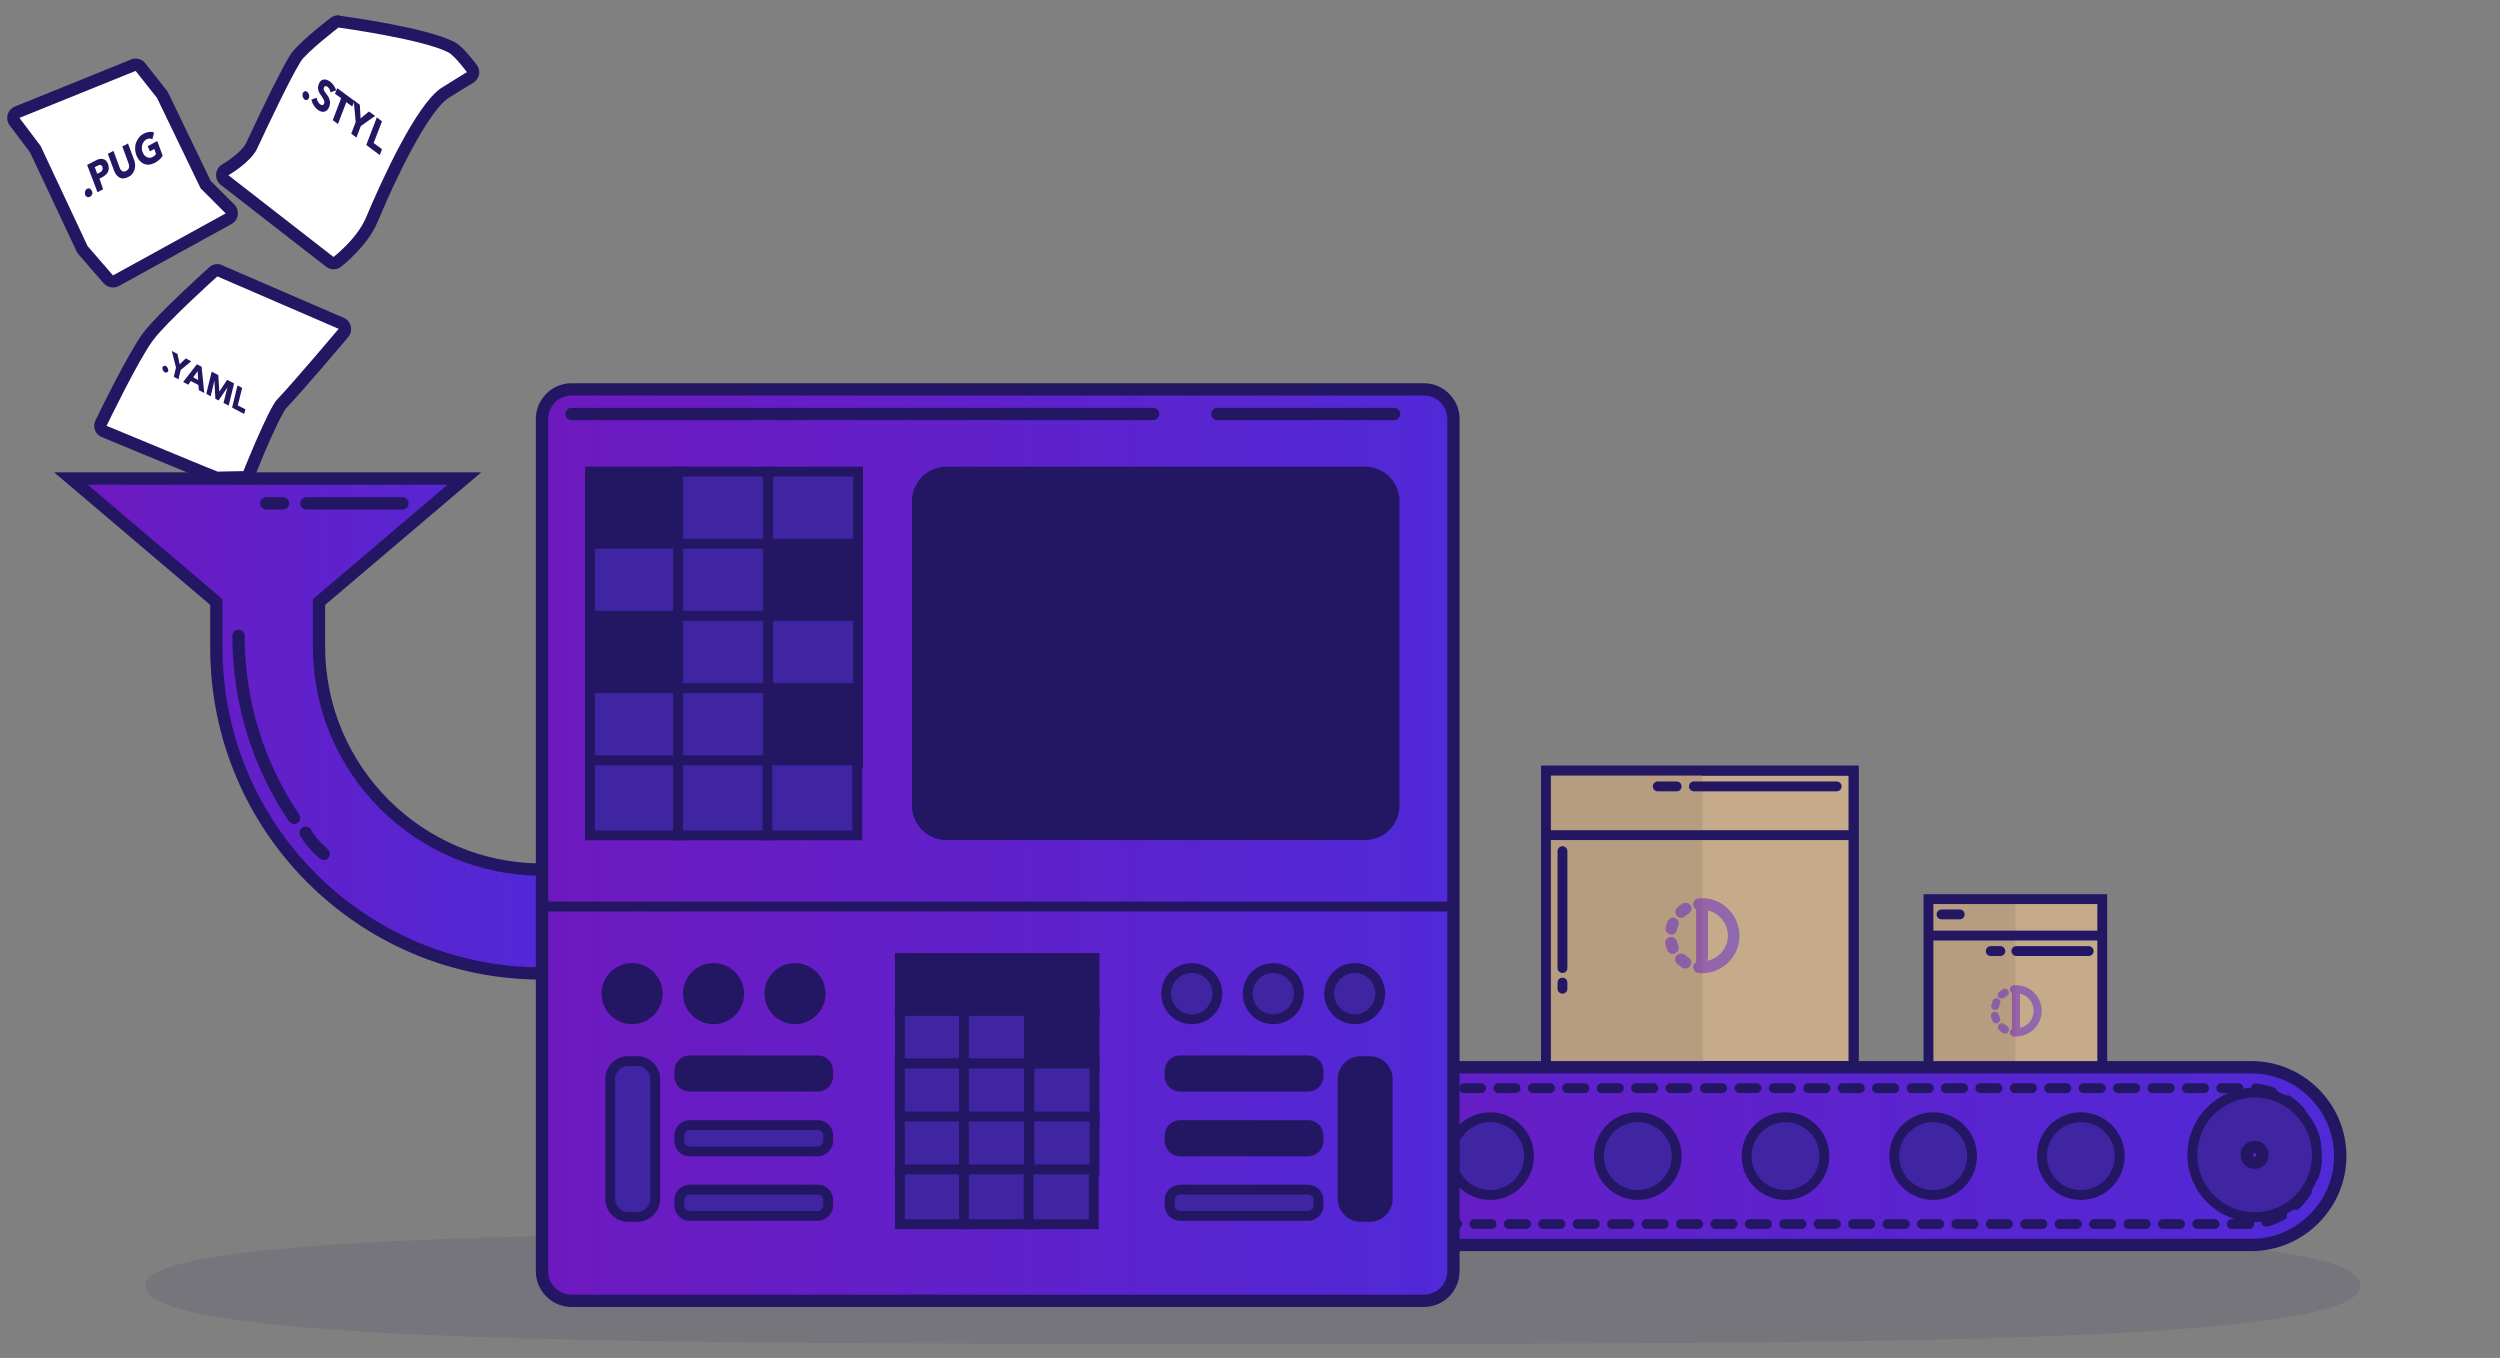 <?xml version="1.0" encoding="utf-8"?>
<!-- Generator: Adobe Illustrator 22.0.1, SVG Export Plug-In . SVG Version: 6.00 Build 0)  -->
<svg version="1.1" id="Camada_1" xmlns="http://www.w3.org/2000/svg" xmlns:xlink="http://www.w3.org/1999/xlink" x="0px" y="0px"
	 viewBox="0 0 1015.7 551.7" style="enable-background:new 0 0 1015.7 551.7;" xml:space="preserve">
<rect x="0" y="0" width="1015.7" height="551.7" fill="#808080" stroke="none"/>
<style type="text/css">
	.st0{opacity:0.1;fill:#231663;}
	.st1{display:none;}
	.st2{display:inline;fill:url(#SVGID_1_);}
	.st3{display:inline;fill:url(#SVGID_2_);}
	.st4{display:inline;fill:#3B197C;}
	.st5{display:inline;}
	.st6{fill:none;stroke:#231663;stroke-width:5;stroke-miterlimit:10;}
	.st7{clip-path:url(#SVGID_5_);}
	.st8{fill:#FFFFFF;stroke:#231663;stroke-width:5;stroke-miterlimit:10;}
	.st9{fill:#C6AB8B;}
	.st10{fill:#FCDFB6;}
	.st11{fill:url(#SVGID_6_);stroke:#231663;stroke-width:5;stroke-miterlimit:10;}
	.st12{fill:url(#SVGID_7_);}
	.st13{fill:none;stroke:#231663;stroke-width:4;stroke-linecap:round;stroke-linejoin:round;stroke-dasharray:6.993,6.993;}
	.st14{fill:#3F25A2;stroke:#231663;stroke-width:4;stroke-miterlimit:10;}
	.st15{fill:url(#SVGID_8_);stroke:#231663;stroke-width:5;stroke-miterlimit:10;}
	.st16{fill:url(#SVGID_9_);stroke:#231663;stroke-width:5;stroke-miterlimit:10;}
	.st17{display:inline;fill:#231663;stroke:#231663;stroke-width:4;stroke-miterlimit:10;}
	.st18{display:inline;fill:#3F25A2;stroke:#231663;stroke-width:4;stroke-miterlimit:10;}
	.st19{fill:url(#SVGID_10_);stroke:#231663;stroke-width:5;stroke-miterlimit:10;}
	.st20{fill:#FFFFFF;}
	.st21{fill:#231663;}
	.st22{fill:#231663;stroke:#231663;stroke-width:4;stroke-miterlimit:10;}
	.st23{fill:none;stroke:#231663;stroke-width:5;stroke-linecap:round;stroke-linejoin:round;stroke-miterlimit:10;}
	.st24{fill:url(#SVGID_11_);stroke:#231663;stroke-width:5;stroke-linecap:round;stroke-linejoin:round;stroke-miterlimit:10;}
	.st25{fill:url(#SVGID_12_);stroke:#231663;stroke-width:5;stroke-linecap:round;stroke-linejoin:round;stroke-miterlimit:10;}
	.st26{fill:url(#SVGID_13_);stroke:#231663;stroke-width:5;stroke-linecap:round;stroke-linejoin:round;stroke-miterlimit:10;}
	.st27{fill:url(#SVGID_14_);stroke:#231663;stroke-width:5;stroke-linecap:round;stroke-linejoin:round;stroke-miterlimit:10;}
	.st28{fill:#C6AB8B;stroke:#231663;stroke-width:4;stroke-miterlimit:10;}
	.st29{fill:#B79D80;}
	.st30{fill:none;stroke:#231663;stroke-width:4;stroke-miterlimit:10;}
	.st31{fill:url(#SVGID_15_);stroke:#231663;stroke-width:4;stroke-linecap:round;stroke-linejoin:round;stroke-miterlimit:10;}
	.st32{fill:url(#SVGID_16_);stroke:#231663;stroke-width:4;stroke-linecap:round;stroke-linejoin:round;stroke-miterlimit:10;}
	.st33{fill:url(#SVGID_17_);stroke:#231663;stroke-width:4;stroke-linecap:round;stroke-linejoin:round;stroke-miterlimit:10;}
	.st34{fill:url(#SVGID_18_);stroke:#231663;stroke-width:4;stroke-linecap:round;stroke-linejoin:round;stroke-miterlimit:10;}
	.st35{fill:url(#SVGID_19_);stroke:#231663;stroke-width:4;stroke-linecap:round;stroke-linejoin:round;stroke-miterlimit:10;}
	.st36{fill:url(#SVGID_20_);stroke:#231663;stroke-width:4;stroke-linecap:round;stroke-linejoin:round;stroke-miterlimit:10;}
	.st37{fill:url(#SVGID_21_);stroke:#231663;stroke-width:4;stroke-linecap:round;stroke-linejoin:round;stroke-miterlimit:10;}
	.st38{opacity:0.5;}
	.st39{fill:url(#SVGID_22_);}
	.st40{fill:url(#SVGID_23_);}
	.st41{fill:url(#SVGID_24_);}
	.st42{fill:url(#SVGID_25_);}
	.st43{fill:url(#SVGID_26_);}
	.st44{fill:url(#SVGID_27_);}
	.st45{fill:url(#SVGID_28_);}
	.st46{fill:url(#SVGID_29_);}
	.st47{fill:url(#SVGID_30_);}
	.st48{fill:url(#SVGID_31_);}
</style>
<path class="st0" d="M959,522.4C959,546,757.5,546,509,546s-450,0-450-23.6c0-22.2,201.5-22.1,450-22.1S959,497.3,959,522.4z"/>
<g class="st1">
	
		<linearGradient id="SVGID_1_" gradientUnits="userSpaceOnUse" x1="96.859" y1="373.9" x2="974.9" y2="373.9" gradientTransform="matrix(1 0 0 1 0 -104)">
		<stop  offset="0" style="stop-color:#6E19BF"/>
		<stop  offset="1" style="stop-color:#5129D7"/>
	</linearGradient>
	<path class="st2" d="M962-136.9c0.6-0.4,5.9-3.7,10.6-6.5l2.3-1.4l-1.6-2.2c-0.9-1.2-5.4-7.2-8.4-8.7c-11-5.7-44.1-10.1-45.5-10.3
		l-1-0.1l-0.8,0.6c-2.3,1.7-13.6,10.6-16,14.4c-4.2,6.9-12,23.2-17.9,35.7c-1.9,4-8.2,8.2-10.5,9.6l-3.2,1.9l14.9,11.6
		c-1.8-0.1-3.6-0.1-5.4-0.1c-2.3,0-4.5,0.1-6.8,0.2l-7.5-7.4l-17.6-36.6l-10-12.7l-52,21.1l10.4,13.4l18.3,39.1
		c-13.6,8.9-22,20.5-22,33c0,7.7,3.2,15,8.8,21.6L841,30.5v84.2c0,18.8-12.8,26.2-29,35.5c-0.9,0.5-1.9,1.1-2.8,1.6
		c-4.7-3.8-8.1-6-8.6-6.3c-1.3-0.8-130.5-80.1-189.3-109.8c-17.9-9.1-32.3,0.1-43.8,7.5c-1.7,1.1-3.3,2.1-4.9,3.1
		c-16.9,10.3-134,81.2-139.4,84.5c-0.9,0.4-1.8,0.8-2.5,1.3c-8.7,5.4-12.6,17.2-12.6,26.6c0,4.7,0,12,0.1,20.6
		c0.1,24.6,0.2,69.1-0.3,77.2l-24.4,14c-1.2,0.7-28.5,17.6-29.4,63c-0.8,41-0.1,118.8,0,130.2c-109.4,62.9-240.4,138.5-244,141.3
		c-12.2,9.6-15.8,18-11.5,27.3c0.6,1.3,1.5,3.4,62.4,37.8c29.8,16.8,59.7,33.4,60,33.5l0.3-0.6c1.2,1.1,2.7,1.9,4.5,2.4
		c1.1,0.3,2.2,0.5,3.2,0.5c3,0,5.7-1.3,7.8-3.8c15.6-8.8,243-138.6,261.9-149.3l22.5,12.7l100-57.3l55.2,31.4v-1.7l168.1-99.8v-1.4
		c0-1.8,2.3-169.5,0.5-220.2c9.5-5.3,18.3-10.3,26.1-15.1c2.8-1.7,5.7-3.4,8.5-5c16.2-9.3,31.5-18.1,31.5-39.8V28.5l43.5-45.8
		c7.6-7.4,12-16,12-25.1c0-16.2-14.1-30.9-35.5-40.2c0.5-0.9,1-1.9,1.4-2.8C944.5-113.4,954.9-131.8,962-136.9z"/>
	
		<linearGradient id="SVGID_2_" gradientUnits="userSpaceOnUse" x1="96.959" y1="650.3" x2="499.1" y2="650.3" gradientTransform="matrix(1 0 0 1 0 -104)">
		<stop  offset="0" style="stop-color:#3F25A2"/>
		<stop  offset="1" style="stop-color:#A591E2"/>
	</linearGradient>
	<path class="st3" d="M493.8,386.6c-109.4,62.9-380.1,215.7-383.6,218.5c-12.2,9.6-15.8,18-11.5,27.3c0.6,1.3,1.5,3.4,62.4,37.8
		c29.8,16.8,59.7,33.4,60,33.5l0.3-0.6c1.2,1.1,2.7,1.9,4.5,2.4c1.1,0.3,2.2,0.5,3.2,0.5c3,0,5.7-1.3,7.8-3.8
		c15.6-8.8,243-138.6,261.9-149.3l0.3-133.8"/>
	<path class="st4" d="M494.3,387.3c-14.7-47.4-59.8-78.5-88.4-74.2c-30.4,4.6-28.4,47.8-28.4,47.8c0,12.1,0,92.2,0,92.2"/>
	<g class="st5">
		<path class="st6" d="M621.2,505.5l-100,57.3L498.8,550c0,0,0.1-67.3,0.3-130.8c0.3-64.6-58.5-111.3-93.2-106.1
			c-30.4,4.6-28.4,47.8-28.4,47.8c0,12.1,0,92.2,0,92.2"/>
		<path class="st6" d="M410.3,258.1c0.9-3.6,0.4-78.4,0.4-99.4c0-14.8,10.3-33.8,29.4-24.2c59.3,29.9,191.2,111.8,191.2,111.8
			s40,25.5,42.7,60s0,229.1,0,229.1l-52.7-30c0,0,0-105.5,0-131.8s-10.9-80.7-50.9-123.5c-40-42.8-82.7-36.5-82.7-36.5L385,272.7
			c0,0-27.3,16.4-28.2,60.9c-0.9,44.6,0,131.5,0,131.5"/>
		<path class="st6" d="M424.4,133.1c0,0,122.3-74.1,139.6-84.6c12.7-7.7,27.1-20.1,46.2-10.5c59.3,29.9,189.1,109.7,189.1,109.7
			s40,25.5,42.7,60s0,229.1,0,229.1l-167.4,99.5"/>
		<path class="st6" d="M842.2,210.9"/>
		<path class="st6" d="M908.6,14.9"/>
		<path class="st6" d="M842.4,215.1c8.7-4.8,18.2-10.2,27.4-15.8c19.3-11.8,38.9-18.9,38.9-42.7V27.5l45-47.3"/>
		<path class="st6" d="M808.9,154.8c17.8-10.4,34.6-18.1,34.6-40.2V29.5l-42.1-54.1"/>
		<ellipse class="st6" cx="879.5" cy="-42.4" rx="84.7" ry="47.8"/>
		<path class="st6" d="M235.3,700.3c12-6.9,263.5-150.3,263.5-150.3"/>
		<path class="st6" d="M499,521.6c0,0-267.5,155-273.8,159.9"/>
		<path class="st6" d="M493.8,386.6C432.1,421.7,116.9,602.9,111.7,607c-12.1,9.5-14.3,16.6-10.8,24.3
			c1.9,4.2,121.4,70.2,121.4,70.2"/>
		<path class="st6" d="M238.5,693.8c-2.2,7.4-6.7,10.8-11.9,9.3c-5.3-1.5-7.8-6.7-5.6-14.1c2.2-7.4,8.2-12.2,13.5-10.6
			C239.7,679.9,240.7,686.4,238.5,693.8z"/>
		<line class="st6" x1="234.4" y1="678.4" x2="110.2" y2="608.2"/>
		<line class="st6" x1="299.6" y1="638.5" x2="176.5" y2="569"/>
		<line class="st6" x1="341.6" y1="613.2" x2="220.1" y2="543.8"/>
		<line class="st6" x1="389.9" y1="585.9" x2="266.9" y2="516.5"/>
		<line class="st6" x1="436.1" y1="558.6" x2="313.1" y2="489.2"/>
		<line class="st6" x1="476" y1="535.5" x2="353" y2="466.1"/>
		<path class="st6" d="M564.8,537.8V408.3c-1.1-15.6-3.5-58.9-23.1-92.4c-24-40.9-68.7-71.5-105.7-72.7"/>
		<g>
			<g>
				<g>
					<g>
						<defs>
							<ellipse id="SVGID_4_" cx="879.5" cy="-44" rx="70.7" ry="38.3"/>
						</defs>
						<clipPath id="SVGID_5_">
							<use xlink:href="#SVGID_4_"  style="overflow:visible;"/>
						</clipPath>
						<g class="st7">
							<path class="st8" d="M919.3-41.4L870-62.7c0,0-20.5,18.4-26.1,25.9C837.9-28.8,825-2,825-2l39.6,16.4l5.5,2.2l10.5-4.2
								c0,0,10.2-21.5,13.7-25.1C900.9-19.6,919.3-41.4,919.3-41.4z"/>
						</g>
					</g>
				</g>
				<g>
					<ellipse id="SVGID_3_" class="st6" cx="879.5" cy="-44" rx="70.7" ry="38.3"/>
				</g>
			</g>
			<g>
				<path class="st8" d="M874.5-103.8l42.7,33.2c0,0,9.4-7.2,13.1-15.8c7.4-17.5,20.4-45.4,30.3-52.6c1-0.7,10.8-6.7,10.8-6.7
					s-4.9-6.6-7.5-8c-10.7-5.5-44.7-10.1-44.7-10.1s-13.2,10.2-15.4,13.9c-4.3,7-12.6,24.5-17.7,35.4
					C883.4-108.9,874.5-103.8,874.5-103.8z"/>
				<polygon class="st8" points="845.5,-135.2 836.8,-146.2 789.6,-127.1 798.2,-115.7 817.3,-75 827.6,-63.1 873.4,-88.3 
					863.2,-98.5 				"/>
			</g>
		</g>
		<line class="st6" x1="498.8" y1="502.8" x2="392.7" y2="445"/>
		<line class="st6" x1="498.9" y1="458" x2="432.6" y2="421.9"/>
		<line class="st6" x1="499" y1="414.4" x2="470.4" y2="398.8"/>
		<line class="st6" x1="257.6" y1="661.6" x2="134.5" y2="592.1"/>
	</g>
	<g class="st5">
		<polygon class="st9" points="365.1,399.8 280.1,448.5 280.1,534 363.6,584.7 448.6,534.5 448.6,450.5 		"/>
		<g>
			<polygon class="st6" points="365.1,399.8 280.1,448.5 280.1,534 363.6,584.7 448.6,534.5 448.6,450.5 			"/>
			<polyline class="st6" points="448.6,450.5 363.6,498.9 280.1,448.5 			"/>
			<line class="st6" x1="363.6" y1="584.7" x2="363.6" y2="498.9"/>
			<polyline class="st6" points="448.6,470.1 364.3,520.8 280.1,470.1 			"/>
		</g>
	</g>
	<g class="st5">
		<polygon class="st10" points="221.6,535.2 165.6,567.3 165.6,623.6 220.6,657 276.6,623.9 276.6,568.6 		"/>
		<g>
			<polygon class="st6" points="221.6,535.2 165.6,567.3 165.6,623.6 220.6,657 276.6,623.9 276.6,568.6 			"/>
			<polyline class="st6" points="276.6,568.6 220.6,600.5 165.6,567.3 			"/>
			<line class="st6" x1="220.6" y1="657" x2="220.6" y2="600.5"/>
			<polyline class="st6" points="276.6,581.5 221.1,614.9 165.6,581.5 			"/>
		</g>
	</g>
</g>
<g>
	<g>
		<g>
			<linearGradient id="SVGID_6_" gradientUnits="userSpaceOnUse" x1="305.367" y1="469.663" x2="950.779" y2="469.663">
				<stop  offset="0" style="stop-color:#6E19BF"/>
				<stop  offset="1" style="stop-color:#5129D7"/>
			</linearGradient>
			<path class="st11" d="M914.7,505.8H341.5c-19.9,0-36.1-16.3-36.1-36.1v0c0-19.9,16.3-36.1,36.1-36.1h573.2
				c19.9,0,36.1,16.3,36.1,36.1v0C950.8,489.5,934.5,505.8,914.7,505.8z"/>
			<g>
				<linearGradient id="SVGID_7_" gradientUnits="userSpaceOnUse" x1="448.27" y1="469.663" x2="941.336" y2="469.663">
					<stop  offset="0" style="stop-color:#6E19BF"/>
					<stop  offset="1" style="stop-color:#5129D7"/>
				</linearGradient>
				<path class="st12" d="M913.7,497.3H475.9c-15.2,0-27.6-12.4-27.6-27.6v0c0-15.2,12.4-27.6,27.6-27.6h437.9
					c15.2,0,27.6,12.4,27.6,27.6v0C941.3,484.8,928.9,497.3,913.7,497.3z"/>
				<path class="st13" d="M913.7,497.3H475.9c-15.2,0-27.6-12.4-27.6-27.6v0c0-15.2,12.4-27.6,27.6-27.6h437.9
					c15.2,0,27.6,12.4,27.6,27.6v0C941.3,484.8,928.9,497.3,913.7,497.3z"/>
			</g>
			<g>
				<circle class="st14" cx="916" cy="469.2" r="25.3"/>
				<linearGradient id="SVGID_8_" gradientUnits="userSpaceOnUse" x1="912.8" y1="469.25" x2="919.281" y2="469.25">
					<stop  offset="0" style="stop-color:#6E19BF"/>
					<stop  offset="1" style="stop-color:#5129D7"/>
				</linearGradient>
				<circle class="st15" cx="916" cy="469.2" r="3.2"/>
			</g>
			<g>
				<circle class="st14" cx="845.4" cy="469.7" r="15.8"/>
				<circle class="st14" cx="785.4" cy="469.7" r="15.8"/>
				<circle class="st14" cx="725.4" cy="469.7" r="15.8"/>
				<circle class="st14" cx="665.4" cy="469.7" r="15.8"/>
				<circle class="st14" cx="605.4" cy="469.7" r="15.8"/>
			</g>
		</g>
		<linearGradient id="SVGID_9_" gradientUnits="userSpaceOnUse" x1="220.211" y1="343.34" x2="590.522" y2="343.34">
			<stop  offset="0" style="stop-color:#6E19BF"/>
			<stop  offset="1" style="stop-color:#5129D7"/>
		</linearGradient>
		<path class="st16" d="M578.5,528.5H232.2c-6.6,0-12-5.4-12-12V170.2c0-6.6,5.4-12,12-12h346.3c6.6,0,12,5.4,12,12v346.3
			C590.5,523.1,585.1,528.5,578.5,528.5z"/>
		<g class="st1">
			<circle class="st17" cx="262" cy="205.7" r="11.7"/>
			<circle class="st17" cx="299.2" cy="205.7" r="11.7"/>
			<circle class="st18" cx="336.3" cy="205.7" r="11.7"/>
			<path class="st18" d="M346.6,248.2h-90.3c-3.3,0-5.9-2.7-5.9-5.9v-0.2c0-3.3,2.7-5.9,5.9-5.9h90.3c3.3,0,5.9,2.7,5.9,5.9v0.2
				C352.5,245.5,349.8,248.2,346.6,248.2z"/>
			<path class="st18" d="M346.6,267.7h-90.3c-3.3,0-5.9-2.7-5.9-5.9v-0.2c0-3.3,2.7-5.9,5.9-5.9h90.3c3.3,0,5.9,2.7,5.9,5.9v0.2
				C352.5,265,349.8,267.7,346.6,267.7z"/>
			<path class="st18" d="M346.6,287.1h-90.3c-3.3,0-5.9-2.7-5.9-5.9V281c0-3.3,2.7-5.9,5.9-5.9h90.3c3.3,0,5.9,2.7,5.9,5.9v0.2
				C352.5,284.5,349.8,287.1,346.6,287.1z"/>
		</g>
		<g>
			<linearGradient id="SVGID_10_" gradientUnits="userSpaceOnUse" x1="28.787" y1="295.014" x2="220.211" y2="295.014">
				<stop  offset="0" style="stop-color:#6E19BF"/>
				<stop  offset="1" style="stop-color:#5129D7"/>
			</linearGradient>
			<path class="st19" d="M129.6,244.6l59.1-50.2H28.8l59.1,50.2v18.6c0,73.1,59.2,132.3,132.3,132.3h0v-42.2h0
				c-50,0-90.6-40.6-90.6-90.6V244.6z"/>
		</g>
		<g>
			<g>
				<path class="st20" d="M135.5,106.9c-0.5,0-1.1-0.2-1.5-0.5L91.3,73.2c-0.7-0.5-1-1.3-1-2.1s0.5-1.6,1.2-2
					c2.3-1.3,8.7-5.6,10.6-9.6c8.7-18.7,14.6-30.3,17.8-35.6c2.3-3.9,13.7-12.8,16-14.6c0.4-0.3,1-0.5,1.5-0.5c0.1,0,0.2,0,0.3,0
					c1.4,0.2,34.6,4.7,45.5,10.4c3,1.6,7.5,7.6,8.4,8.7c0.4,0.6,0.6,1.3,0.4,2c-0.1,0.7-0.6,1.3-1.1,1.7c-3.8,2.3-10,6.1-10.7,6.6
					c-7,5.1-17.7,23.9-29.4,51.5c-3.9,9.1-13.5,16.5-13.9,16.8C136.6,106.7,136.1,106.9,135.5,106.9z"/>
				<path class="st21" d="M137.5,11.2c0,0,34,4.6,44.7,10.1c2.6,1.4,7.5,8,7.5,8s-9.8,6-10.8,6.7c-9.9,7.2-22.9,35.1-30.3,52.6
					c-3.7,8.6-13.1,15.8-13.1,15.8L92.8,71.2c0,0,8.9-5.1,11.6-10.7c5.1-10.9,13.4-28.4,17.7-35.4C124.3,21.4,137.5,11.2,137.5,11.2
					 M137.5,6.2c-1.1,0-2.2,0.4-3.1,1c-3.3,2.5-14.1,11.1-16.6,15.3c-3.3,5.4-9.2,17.1-17.9,35.8c-1.5,3-6.7,6.8-9.6,8.5
					c-1.4,0.8-2.4,2.3-2.5,4c-0.1,1.7,0.6,3.3,1.9,4.3l42.7,33.2c0.9,0.7,2,1.1,3.1,1.1c1.1,0,2.1-0.3,3-1
					c0.4-0.3,10.5-8.1,14.7-17.8c11.3-26.8,22-45.7,28.6-50.5c0.7-0.5,5.9-3.7,10.5-6.5c1.2-0.7,2-1.9,2.3-3.3
					c0.3-1.4-0.1-2.8-0.9-3.9c-1.7-2.3-5.9-7.7-9.1-9.4c0,0-0.1,0-0.1,0c-11.1-5.7-42.7-10.1-46.3-10.6C138,6.2,137.7,6.2,137.5,6.2
					L137.5,6.2z"/>
			</g>
			<g>
				<path class="st20" d="M45.9,114.4c-0.7,0-1.4-0.3-1.9-0.9l-10.3-11.9c-0.2-0.2-0.3-0.4-0.4-0.6l-19-40.5L5.9,49.4
					c-0.5-0.6-0.6-1.4-0.4-2.2c0.2-0.7,0.8-1.4,1.5-1.7l47.2-19.1c0.3-0.1,0.6-0.2,0.9-0.2c0.7,0,1.5,0.3,2,0.9l8.7,11
					c0.1,0.1,0.2,0.3,0.3,0.5L83.6,75l9.9,9.9c0.6,0.6,0.8,1.3,0.7,2.1c-0.1,0.8-0.6,1.5-1.3,1.8l-45.8,25.2
					C46.7,114.3,46.3,114.4,45.9,114.4z"/>
				<path class="st21" d="M55.1,28.8l8.7,11l17.7,36.7l10.2,10.2l-45.8,25.2L35.6,100L16.5,59.3L7.9,47.9L55.1,28.8 M55.1,23.8
					c-0.6,0-1.3,0.1-1.9,0.4L6,43.3c-1.4,0.6-2.5,1.8-2.9,3.3c-0.4,1.5-0.1,3.1,0.8,4.3l8.3,11l18.9,40.2c0.2,0.4,0.4,0.8,0.7,1.1
					l10.3,11.9c1,1.1,2.4,1.7,3.8,1.7c0.8,0,1.6-0.2,2.4-0.6l45.8-25.2c1.4-0.8,2.3-2.1,2.5-3.7s-0.3-3.1-1.4-4.2l-9.6-9.6
					L68.3,37.6c-0.2-0.3-0.4-0.6-0.6-0.9l-8.7-11C58.1,24.5,56.6,23.8,55.1,23.8L55.1,23.8z"/>
			</g>
			<g>
				<g>
					<path class="st20" d="M88.4,194.1c-0.3,0-0.6-0.1-0.9-0.2l-5.5-2.2l-39.6-16.4c-0.6-0.3-1.1-0.8-1.4-1.4
						c-0.2-0.6-0.2-1.4,0.1-2c0.5-1.1,13.1-27.1,19.2-35.2c5.7-7.6,25.6-25.5,26.4-26.3c0.5-0.4,1.1-0.6,1.7-0.6
						c0.3,0,0.7,0.1,1,0.2l49.3,21.3c0.7,0.3,1.3,1,1.4,1.7s0,1.6-0.5,2.2c-0.8,0.9-18.5,21.9-25.1,28.8
						c-2.3,2.4-9.3,18.6-13.2,28.3c-0.4,0.9-1.3,1.6-2.3,1.6C99,193.9,88.4,194.1,88.4,194.1z"/>
					<path class="st21" d="M88.3,112.3l49.3,21.3c0,0-18.4,21.8-25,28.7c-3.5,3.6-13.7,29.1-13.7,29.1l-10.5,0.2l-5.5-2.2L43.3,173
						c0,0,12.9-26.8,18.9-34.8C67.8,130.7,88.3,112.3,88.3,112.3 M88.3,107.3c-1.2,0-2.4,0.4-3.3,1.3c-0.9,0.8-20.9,18.8-26.8,26.6
						c-6.2,8.3-18.9,34.5-19.4,35.6c-0.6,1.2-0.7,2.7-0.2,4c0.5,1.3,1.5,2.3,2.8,2.8L81,194c0,0,0,0,0.1,0l5.5,2.2
						c0.6,0.2,1.2,0.4,1.9,0.4c0,0,0.1,0,0.1,0l10.5-0.2c2,0,3.8-1.3,4.5-3.1c4.6-11.6,10.8-25.4,12.7-27.5
						c6.6-6.9,24.5-28,25.2-28.9c1-1.2,1.4-2.8,1-4.4c-0.4-1.5-1.4-2.8-2.9-3.4l-49.3-21.3C89.7,107.4,89,107.3,88.3,107.3
						L88.3,107.3z"/>
				</g>
			</g>
		</g>
	</g>
</g>
<path class="st22" d="M554.6,339.3H384.5c-6.6,0-12-5.4-12-12V203.6c0-6.6,5.4-12,12-12h170.1c6.6,0,12,5.4,12,12v123.7
	C566.6,333.9,561.2,339.3,554.6,339.3z"/>
<g>
	<g>
		<rect x="239.7" y="191.6" class="st22" width="36.5" height="30.5"/>
		<rect x="275.5" y="191.6" class="st14" width="36.5" height="30.5"/>
		<rect x="312.1" y="191.6" class="st14" width="36.5" height="30.5"/>
		<rect x="239.7" y="220.9" class="st14" width="36.5" height="30.5"/>
		<rect x="275.5" y="220.9" class="st14" width="36.5" height="30.5"/>
		<rect x="312.1" y="220.9" class="st22" width="36.5" height="30.5"/>
		<rect x="239.7" y="250.2" class="st14" width="36.5" height="30.5"/>
		<rect x="275.5" y="250.2" class="st14" width="36.5" height="30.5"/>
		<rect x="311.8" y="250.2" class="st14" width="36.5" height="30.5"/>
	</g>
	<g>
		<rect x="239.7" y="250.2" class="st22" width="36.5" height="30.5"/>
		<rect x="275.5" y="250.2" class="st14" width="36.5" height="30.5"/>
		<rect x="312.1" y="250.2" class="st14" width="36.5" height="30.5"/>
		<rect x="239.7" y="279.6" class="st14" width="36.5" height="30.5"/>
		<rect x="275.5" y="279.6" class="st14" width="36.5" height="30.5"/>
		<rect x="312.1" y="279.6" class="st22" width="36.5" height="30.5"/>
		<rect x="239.7" y="308.9" class="st14" width="36.5" height="30.5"/>
		<rect x="275.5" y="308.9" class="st14" width="36.5" height="30.5"/>
		<rect x="311.8" y="308.9" class="st14" width="36.5" height="30.5"/>
	</g>
</g>
<g>
	<g>
		<circle class="st14" cx="550.4" cy="403.7" r="10.4"/>
		<circle class="st14" cx="517.3" cy="403.7" r="10.4"/>
		<circle class="st14" cx="484.2" cy="403.7" r="10.4"/>
		<path class="st22" d="M479.5,441.5h51.9c2.4,0,4.3-1.9,4.3-4.3v-2.1c0-2.4-1.9-4.3-4.3-4.3h-51.9c-2.4,0-4.3,1.9-4.3,4.3v2.1
			C475.2,439.6,477.1,441.5,479.5,441.5z"/>
		<path class="st22" d="M479.5,467.8h51.9c2.4,0,4.3-1.9,4.3-4.3v-2.1c0-2.4-1.9-4.3-4.3-4.3h-51.9c-2.4,0-4.3,1.9-4.3,4.3v2.1
			C475.2,465.8,477.1,467.8,479.5,467.8z"/>
		<path class="st14" d="M479.5,494h51.9c2.4,0,4.3-1.9,4.3-4.3v-2.1c0-2.4-1.9-4.3-4.3-4.3h-51.9c-2.4,0-4.3,1.9-4.3,4.3v2.1
			C475.2,492.1,477.1,494,479.5,494z"/>
		<path class="st22" d="M552.8,494.4h3.7c4,0,7.3-3.3,7.3-7.3v-48.7c0-4-3.3-7.3-7.3-7.3h-3.7c-4,0-7.3,3.3-7.3,7.3v48.7
			C545.5,491.1,548.8,494.4,552.8,494.4z"/>
	</g>
	<g>
		<circle class="st22" cx="256.8" cy="403.7" r="10.4"/>
		<circle class="st22" cx="289.9" cy="403.7" r="10.4"/>
		<circle class="st22" cx="323" cy="403.7" r="10.4"/>
		<path class="st22" d="M332.2,441.5h-51.9c-2.4,0-4.3-1.9-4.3-4.3v-2.1c0-2.4,1.9-4.3,4.3-4.3h51.9c2.4,0,4.3,1.9,4.3,4.3v2.1
			C336.5,439.6,334.5,441.5,332.2,441.5z"/>
		<path class="st14" d="M332.2,467.8h-51.9c-2.4,0-4.3-1.9-4.3-4.3v-2.1c0-2.4,1.9-4.3,4.3-4.3h51.9c2.4,0,4.3,1.9,4.3,4.3v2.1
			C336.5,465.8,334.5,467.8,332.2,467.8z"/>
		<path class="st14" d="M332.2,494h-51.9c-2.4,0-4.3-1.9-4.3-4.3v-2.1c0-2.4,1.9-4.3,4.3-4.3h51.9c2.4,0,4.3,1.9,4.3,4.3v2.1
			C336.5,492.1,334.5,494,332.2,494z"/>
		<path class="st14" d="M258.9,494.4h-3.7c-4,0-7.3-3.3-7.3-7.3v-48.7c0-4,3.3-7.3,7.3-7.3h3.7c4,0,7.3,3.3,7.3,7.3v48.7
			C266.1,491.1,262.9,494.4,258.9,494.4z"/>
	</g>
	<g>
		<g>
			<rect x="365.6" y="389.2" class="st22" width="26.5" height="22.3"/>
			<rect x="391.6" y="389.2" class="st22" width="26.5" height="22.3"/>
			<rect x="418.2" y="389.2" class="st22" width="26.5" height="22.3"/>
			<rect x="365.6" y="410.7" class="st14" width="26.5" height="22.3"/>
			<rect x="391.6" y="410.7" class="st14" width="26.5" height="22.3"/>
			<rect x="418.2" y="410.7" class="st22" width="26.5" height="22.3"/>
			<rect x="365.6" y="432.1" class="st14" width="26.5" height="22.3"/>
			<rect x="391.6" y="432.1" class="st14" width="26.5" height="22.3"/>
			<rect x="417.9" y="432.1" class="st14" width="26.5" height="22.3"/>
		</g>
		<g>
			<rect x="365.6" y="432.1" class="st14" width="26.5" height="22.3"/>
			<rect x="391.6" y="432.1" class="st14" width="26.5" height="22.3"/>
			<rect x="418.2" y="432.1" class="st14" width="26.5" height="22.3"/>
			<rect x="365.6" y="453.6" class="st14" width="26.5" height="22.3"/>
			<rect x="391.6" y="453.6" class="st14" width="26.5" height="22.3"/>
			<rect x="418.2" y="453.6" class="st14" width="26.5" height="22.3"/>
			<rect x="365.6" y="475.1" class="st14" width="26.5" height="22.3"/>
			<rect x="391.6" y="475.1" class="st14" width="26.5" height="22.3"/>
			<rect x="417.9" y="475.1" class="st14" width="26.5" height="22.3"/>
		</g>
	</g>
</g>
<path class="st22" d="M590.5,368.3H220.2"/>
<path class="st23" d="M227.2,392.6"/>
<path class="st23" d="M96.9,258.3c0,27.4,8.3,52.9,22.6,74"/>
<linearGradient id="SVGID_11_" gradientUnits="userSpaceOnUse" x1="232.211" y1="168.185" x2="468.522" y2="168.185">
	<stop  offset="0" style="stop-color:#6E19BF"/>
	<stop  offset="1" style="stop-color:#5129D7"/>
</linearGradient>
<path class="st24" d="M232.2,168.2h236.3"/>
<linearGradient id="SVGID_12_" gradientUnits="userSpaceOnUse" x1="494.628" y1="168.185" x2="566.425" y2="168.185">
	<stop  offset="0" style="stop-color:#6E19BF"/>
	<stop  offset="1" style="stop-color:#5129D7"/>
</linearGradient>
<path class="st25" d="M494.6,168.2h71.8"/>
<linearGradient id="SVGID_13_" gradientUnits="userSpaceOnUse" x1="124.499" y1="204.5" x2="163.5" y2="204.5">
	<stop  offset="0" style="stop-color:#6E19BF"/>
	<stop  offset="1" style="stop-color:#5129D7"/>
</linearGradient>
<line class="st26" x1="124.5" y1="204.5" x2="163.5" y2="204.5"/>
<linearGradient id="SVGID_14_" gradientUnits="userSpaceOnUse" x1="108.182" y1="204.5" x2="115" y2="204.5">
	<stop  offset="0" style="stop-color:#6E19BF"/>
	<stop  offset="1" style="stop-color:#5129D7"/>
</linearGradient>
<line class="st27" x1="115" y1="204.5" x2="108.2" y2="204.5"/>
<path class="st23" d="M124.2,338.3c0,0,1.7,3.7,7.3,8.6"/>
<g>
	<g>
		<rect x="628.1" y="313.1" class="st28" width="125" height="120"/>
		<rect x="628.1" y="313.1" class="st29" width="63.6" height="120"/>
		<line class="st22" x1="628.1" y1="339.3" x2="753.1" y2="339.3"/>
		<rect x="628.1" y="313.1" class="st30" width="125" height="120"/>
	</g>
	<g>
		<linearGradient id="SVGID_15_" gradientUnits="userSpaceOnUse" x1="634.75" y1="369.514" x2="634.75" y2="369.514">
			<stop  offset="0" style="stop-color:#6E19BF"/>
			<stop  offset="1" style="stop-color:#5129D7"/>
		</linearGradient>
		<polyline class="st31" points="634.8,345.8 634.8,383.2 634.8,388.2 634.8,393.3 		"/>
		<linearGradient id="SVGID_16_" gradientUnits="userSpaceOnUse" x1="634.75" y1="400.459" x2="634.75" y2="400.459">
			<stop  offset="0" style="stop-color:#6E19BF"/>
			<stop  offset="1" style="stop-color:#5129D7"/>
		</linearGradient>
		<line class="st32" x1="634.8" y1="399.2" x2="634.8" y2="401.7"/>
		<linearGradient id="SVGID_17_" gradientUnits="userSpaceOnUse" x1="688.25" y1="319.5" x2="746.25" y2="319.5">
			<stop  offset="0" style="stop-color:#6E19BF"/>
			<stop  offset="1" style="stop-color:#5129D7"/>
		</linearGradient>
		<line class="st33" x1="746.2" y1="319.5" x2="688.2" y2="319.5"/>
		<linearGradient id="SVGID_18_" gradientUnits="userSpaceOnUse" x1="673.5" y1="319.5" x2="681.208" y2="319.5">
			<stop  offset="0" style="stop-color:#6E19BF"/>
			<stop  offset="1" style="stop-color:#5129D7"/>
		</linearGradient>
		<line class="st34" x1="681.2" y1="319.5" x2="673.5" y2="319.5"/>
	</g>
</g>
<g>
	<g>
		<rect x="783.5" y="365.3" class="st9" width="70.6" height="67.8"/>
		<rect x="783.5" y="365.3" class="st29" width="35.3" height="67.8"/>
		<line class="st22" x1="783.5" y1="380.1" x2="854.1" y2="380.1"/>
		<rect x="783.5" y="365.3" class="st30" width="70.6" height="67.8"/>
	</g>
	<g>
		<linearGradient id="SVGID_19_" gradientUnits="userSpaceOnUse" x1="819.226" y1="386.375" x2="848.625" y2="386.375">
			<stop  offset="0" style="stop-color:#6E19BF"/>
			<stop  offset="1" style="stop-color:#5129D7"/>
		</linearGradient>
		<line class="st35" x1="848.6" y1="386.4" x2="819.2" y2="386.4"/>
		<linearGradient id="SVGID_20_" gradientUnits="userSpaceOnUse" x1="808.75" y1="386.375" x2="812.657" y2="386.375">
			<stop  offset="0" style="stop-color:#6E19BF"/>
			<stop  offset="1" style="stop-color:#5129D7"/>
		</linearGradient>
		<line class="st36" x1="812.7" y1="386.4" x2="808.8" y2="386.4"/>
		<linearGradient id="SVGID_21_" gradientUnits="userSpaceOnUse" x1="788.75" y1="371.514" x2="796.25" y2="371.514">
			<stop  offset="0" style="stop-color:#6E19BF"/>
			<stop  offset="1" style="stop-color:#5129D7"/>
		</linearGradient>
		<line class="st37" x1="788.8" y1="371.5" x2="796.2" y2="371.5"/>
	</g>
</g>
<g>
	<g>
		<path class="st21" d="M125.5,39.8c-0.2,0.4-0.4,0.7-0.8,0.8c-0.4,0.1-0.7,0-1-0.2c-0.2-0.1-0.3-0.3-0.4-0.5
			c-0.1-0.2-0.2-0.4-0.3-0.6c-0.1-0.2-0.1-0.4-0.1-0.7c0-0.2,0.1-0.5,0.1-0.7c0.1-0.2,0.2-0.4,0.3-0.5c0.1-0.1,0.3-0.2,0.5-0.3
			c0.2-0.1,0.3-0.1,0.5,0c0.2,0,0.4,0.1,0.5,0.2c0.3,0.2,0.6,0.6,0.7,1.1C125.7,38.9,125.7,39.4,125.5,39.8z"/>
	</g>
	<g>
		<path class="st21" d="M134.3,37.5c-0.1-0.4-0.2-0.8-0.4-1.2c-0.2-0.4-0.5-0.7-0.7-0.9c-0.1-0.1-0.3-0.2-0.4-0.3
			c-0.2-0.1-0.3-0.1-0.5-0.1c-0.1,0-0.3,0-0.4,0.1c-0.1,0.1-0.2,0.2-0.3,0.5c-0.1,0.2-0.1,0.4-0.1,0.5c0,0.2,0.1,0.3,0.1,0.5
			c0.1,0.2,0.2,0.4,0.3,0.6c0.1,0.2,0.3,0.4,0.5,0.7c0.2,0.3,0.5,0.7,0.8,1.1s0.5,0.8,0.6,1.3c0.2,0.4,0.3,0.9,0.3,1.4
			c0,0.5-0.1,1-0.3,1.6c-0.2,0.6-0.6,1.1-0.9,1.5c-0.4,0.3-0.8,0.5-1.2,0.6c-0.4,0.1-0.9,0-1.3-0.1c-0.5-0.2-0.9-0.4-1.3-0.7
			c-0.6-0.5-1.2-1-1.6-1.8c-0.5-0.7-0.8-1.5-1-2.3l2.1-0.8c0.1,0.5,0.3,1,0.5,1.5c0.3,0.5,0.6,0.9,0.9,1.1c0.2,0.1,0.3,0.2,0.5,0.3
			c0.2,0.1,0.3,0.1,0.5,0.1c0.1,0,0.3-0.1,0.4-0.2c0.1-0.1,0.2-0.3,0.3-0.5c0.1-0.2,0.1-0.4,0.1-0.6c0-0.2-0.1-0.4-0.2-0.7
			c-0.1-0.2-0.3-0.5-0.4-0.8c-0.2-0.3-0.4-0.6-0.6-0.9c-0.2-0.3-0.5-0.7-0.7-1c-0.2-0.4-0.4-0.7-0.5-1.1c-0.1-0.4-0.2-0.8-0.2-1.3
			c0-0.4,0.1-0.9,0.3-1.4c0.2-0.6,0.5-1.1,0.9-1.4c0.4-0.3,0.8-0.5,1.2-0.5c0.4,0,0.9,0,1.3,0.2c0.5,0.2,0.9,0.4,1.3,0.7
			c0.5,0.4,0.9,0.9,1.4,1.5c0.4,0.6,0.7,1.3,1,2L134.3,37.5z"/>
	</g>
	<g>
		<path class="st21" d="M140.7,41.5l-3.4,8.9l-2.1-1.6l3.4-8.9l-2.5-1.8l0.9-2.3l7,5.2l-0.9,2.3L140.7,41.5z"/>
	</g>
	<g>
		<path class="st21" d="M146.6,51.2l-1.8,4.7l-2.1-1.6l1.8-4.7l-0.8-8.9l2.5,1.9l0.3,5.5l3.4-2.8l2.5,1.8L146.6,51.2z"/>
	</g>
	<g>
		<path class="st21" d="M148.8,58.9l4.3-11.2l2.1,1.6l-3.4,8.8l3.4,2.5l-0.9,2.4L148.8,58.9z"/>
	</g>
</g>
<g>
	<g>
		<path class="st21" d="M37.4,77.7c0.2,0.4,0.2,0.9,0,1.3c-0.2,0.4-0.4,0.8-0.8,0.9c-0.2,0.1-0.4,0.2-0.6,0.2c-0.2,0-0.4,0-0.6-0.1
			c-0.2-0.1-0.3-0.2-0.5-0.3c-0.1-0.1-0.2-0.3-0.3-0.6c-0.1-0.2-0.1-0.4-0.1-0.7c0-0.2,0-0.4,0.1-0.7c0.1-0.2,0.2-0.4,0.3-0.6
			c0.1-0.2,0.3-0.3,0.5-0.4c0.4-0.2,0.7-0.2,1.1-0.1C37,77,37.2,77.3,37.4,77.7z"/>
	</g>
	<g>
		<path class="st21" d="M43.9,66.6c0.2,0.7,0.3,1.3,0.3,1.8c0,0.6-0.2,1.1-0.4,1.5c-0.2,0.5-0.6,0.9-1,1.2c-0.4,0.4-0.9,0.7-1.3,0.9
			l-1.1,0.6l1.5,4.3l-2.3,1.2L35.4,67l3.5-1.8c0.5-0.3,1-0.5,1.5-0.6c0.5-0.1,1-0.1,1.4,0c0.4,0.1,0.8,0.3,1.2,0.6
			C43.3,65.5,43.6,66,43.9,66.6z M41.6,67.8c-0.1-0.3-0.2-0.5-0.4-0.6c-0.2-0.1-0.3-0.2-0.5-0.2c-0.2,0-0.4,0-0.6,0.1
			c-0.2,0.1-0.4,0.2-0.6,0.3l-1,0.5l1,2.7l1-0.5c0.2-0.1,0.4-0.2,0.6-0.4c0.2-0.1,0.3-0.3,0.4-0.5c0.1-0.2,0.2-0.4,0.2-0.6
			C41.7,68.4,41.7,68.1,41.6,67.8z"/>
	</g>
	<g>
		<path class="st21" d="M54.9,67.2c0,0.7-0.1,1.3-0.3,1.9c-0.2,0.6-0.5,1.1-0.9,1.6c-0.4,0.5-0.9,0.9-1.6,1.2
			c-0.6,0.3-1.2,0.5-1.8,0.6c-0.6,0-1.1,0-1.6-0.3c-0.5-0.2-0.9-0.6-1.3-1c-0.4-0.5-0.7-1-1-1.7l-2.6-7l2.3-1.2l2.5,6.8
			c0.1,0.3,0.3,0.6,0.4,0.8c0.2,0.2,0.4,0.4,0.6,0.6c0.2,0.1,0.5,0.2,0.7,0.2c0.3,0,0.6-0.1,0.9-0.2c0.3-0.2,0.6-0.4,0.8-0.6
			c0.2-0.2,0.3-0.5,0.4-0.8c0.1-0.3,0.1-0.6,0-0.9c0-0.3-0.1-0.6-0.2-0.9l-2.5-6.8l2.3-1.2l2.6,7C54.8,65.9,54.9,66.5,54.9,67.2z"/>
	</g>
	<g>
		<path class="st21" d="M64.7,64.9c-0.6,0.5-1.2,1-1.9,1.3c-0.8,0.4-1.5,0.6-2.2,0.7c-0.7,0.1-1.4-0.1-2.1-0.3
			c-0.6-0.3-1.2-0.7-1.8-1.3c-0.5-0.6-0.9-1.3-1.3-2.2c-0.3-0.9-0.5-1.8-0.5-2.7c0-0.9,0.1-1.7,0.4-2.5c0.3-0.8,0.7-1.4,1.2-2.1
			c0.5-0.6,1.1-1.1,1.9-1.5c0.7-0.4,1.5-0.6,2.2-0.7c0.7-0.1,1.4,0,2,0.3l-0.7,2.7c-0.3-0.2-0.7-0.3-1.2-0.3s-0.9,0.1-1.3,0.4
			c-0.4,0.2-0.7,0.5-1,0.9c-0.3,0.4-0.5,0.8-0.6,1.2c-0.1,0.4-0.2,0.9-0.2,1.4c0,0.5,0.1,1,0.3,1.5c0.2,0.5,0.4,1,0.7,1.3
			s0.6,0.6,1,0.8c0.4,0.2,0.8,0.3,1.2,0.3c0.4,0,0.9-0.1,1.3-0.4c0.3-0.1,0.5-0.3,0.7-0.5c0.2-0.2,0.4-0.4,0.6-0.6l-0.7-2.1l-1.8,1
			L60,59.4l3.9-2.1l2.2,6C65.7,63.8,65.3,64.4,64.7,64.9z"/>
	</g>
</g>
<g>
	<g>
		<path class="st21" d="M68.4,150.6c-0.1,0.4-0.3,0.6-0.6,0.7s-0.6,0.1-0.9-0.1c-0.2-0.1-0.3-0.2-0.4-0.3c-0.1-0.1-0.2-0.3-0.3-0.5
			c-0.1-0.2-0.1-0.3-0.2-0.5c0-0.2,0-0.4,0-0.5c0-0.2,0.1-0.3,0.2-0.4c0.1-0.1,0.2-0.2,0.3-0.3s0.3-0.1,0.4-0.1c0.2,0,0.3,0,0.5,0.1
			c0.3,0.2,0.5,0.4,0.7,0.8S68.4,150.3,68.4,150.6z"/>
	</g>
	<g>
		<path class="st21" d="M73.4,150.3l-0.9,3.8l-1.9-1l0.9-3.8l-1.7-6.7l2.3,1.2l0.9,4.2l2.5-2.4l2.2,1.2L73.4,150.3z"/>
	</g>
	<g>
		<path class="st21" d="M80.8,158.5l-0.2-2.1l-3.1-1.6l-1,1.5l-2.1-1.1l5.6-7.2l1.9,1l1.1,10.7L80.8,158.5z M80.3,150.8l-1.8,2.5
			l2,1.1L80.3,150.8z"/>
	</g>
	<g>
		<path class="st21" d="M90.8,163.7l1.6-6.3l0,0l-3.6,5.3l-1.3-0.7l-0.4-7.4l0,0l-1.5,6.4l-1.8-1l2.2-9l2.7,1.4l0.4,6.7l0,0l3.2-4.8
			l2.8,1.5l-2.2,9L90.8,163.7z"/>
	</g>
	<g>
		<path class="st21" d="M94.3,165.6l2.2-9l1.9,1l-1.8,7.1l3.1,1.6l-0.5,1.9L94.3,165.6z"/>
	</g>
</g>
<g class="st38">
	<linearGradient id="SVGID_22_" gradientUnits="userSpaceOnUse" x1="687.933" y1="380.135" x2="706.759" y2="380.135">
		<stop  offset="0" style="stop-color:#6E19BF"/>
		<stop  offset="1" style="stop-color:#5129D7"/>
	</linearGradient>
	<path class="st39" d="M691.5,364.9c-0.5,0-0.9,0-1.4,0.1c-1.3,0.1-2.3,1.3-2.2,2.6c0.1,0.8,0.5,1.5,1.2,1.8v21.5
		c-0.6,0.4-1.1,1-1.2,1.8c-0.1,1.3,0.8,2.5,2.2,2.6c0.5,0,0.9,0.1,1.4,0.1c8.4,0,15.2-6.8,15.2-15.2S699.9,364.9,691.5,364.9z
		 M693.9,390.3v-20.4c4.6,1.1,8.1,5.2,8.1,10.2S698.5,389.2,693.9,390.3z"/>
	<linearGradient id="SVGID_23_" gradientUnits="userSpaceOnUse" x1="676.596" y1="376.2" x2="682.06" y2="376.2">
		<stop  offset="0" style="stop-color:#6E19BF"/>
		<stop  offset="1" style="stop-color:#5129D7"/>
	</linearGradient>
	<path class="st40" d="M678.5,379.6c0.2,0,0.4,0.1,0.5,0.1c1.1,0,2.1-0.8,2.3-1.9c0.1-0.6,0.3-1.2,0.6-1.7c0.5-1.2-0.1-2.6-1.3-3.1
		c-1.2-0.5-2.6,0.1-3.1,1.3c-0.3,0.8-0.6,1.7-0.8,2.5C676.4,378,677.2,379.3,678.5,379.6z"/>
	<linearGradient id="SVGID_24_" gradientUnits="userSpaceOnUse" x1="680.654" y1="369.809" x2="687.23" y2="369.809">
		<stop  offset="0" style="stop-color:#6E19BF"/>
		<stop  offset="1" style="stop-color:#5129D7"/>
	</linearGradient>
	<path class="st41" d="M683,372.9c0.6,0,1.1-0.2,1.6-0.6c0.5-0.4,0.9-0.8,1.5-1.1c1.1-0.7,1.5-2.2,0.8-3.3c-0.7-1.1-2.2-1.5-3.3-0.8
		c-0.8,0.5-1.5,1-2.1,1.6c-1,0.9-1.1,2.4-0.2,3.4C681.7,372.6,682.4,372.9,683,372.9z"/>
	<linearGradient id="SVGID_25_" gradientUnits="userSpaceOnUse" x1="676.598" y1="384.081" x2="682.064" y2="384.081">
		<stop  offset="0" style="stop-color:#6E19BF"/>
		<stop  offset="1" style="stop-color:#5129D7"/>
	</linearGradient>
	<path class="st42" d="M681.9,384.2c-0.2-0.6-0.4-1.1-0.6-1.7c-0.3-1.3-1.6-2.1-2.9-1.8c-1.3,0.3-2.1,1.6-1.8,2.9
		c0.2,0.9,0.5,1.7,0.8,2.5c0.4,0.9,1.3,1.5,2.2,1.5c0.3,0,0.6-0.1,0.9-0.2C681.8,386.8,682.4,385.4,681.9,384.2z"/>
	<linearGradient id="SVGID_26_" gradientUnits="userSpaceOnUse" x1="680.662" y1="390.467" x2="687.24" y2="390.467">
		<stop  offset="0" style="stop-color:#6E19BF"/>
		<stop  offset="1" style="stop-color:#5129D7"/>
	</linearGradient>
	<path class="st43" d="M686.1,389.1c-0.5-0.3-1-0.7-1.5-1.1c-1-0.9-2.5-0.8-3.4,0.2c-0.9,1-0.8,2.5,0.2,3.4c0.7,0.6,1.4,1.1,2.1,1.6
		c0.4,0.2,0.8,0.3,1.2,0.3c0.8,0,1.6-0.4,2-1.1C687.6,391.2,687.2,389.8,686.1,389.1z"/>
</g>
<g class="st38">
	<linearGradient id="SVGID_27_" gradientUnits="userSpaceOnUse" x1="816.669" y1="410.673" x2="829.53" y2="410.673">
		<stop  offset="0" style="stop-color:#6E19BF"/>
		<stop  offset="1" style="stop-color:#5129D7"/>
	</linearGradient>
	<path class="st44" d="M819.1,400.3c-0.3,0-0.6,0-1,0c-0.9,0.1-1.6,0.9-1.5,1.8c0.1,0.5,0.4,1,0.8,1.3V418c-0.4,0.3-0.8,0.7-0.8,1.3
		c-0.1,0.9,0.6,1.7,1.5,1.8c0.3,0,0.6,0,1,0c5.7,0,10.4-4.7,10.4-10.4S824.9,400.3,819.1,400.3z M820.7,417.6v-13.9
		c3.2,0.7,5.5,3.6,5.5,7S823.9,416.9,820.7,417.6z"/>
	<linearGradient id="SVGID_28_" gradientUnits="userSpaceOnUse" x1="808.923" y1="407.984" x2="812.656" y2="407.984">
		<stop  offset="0" style="stop-color:#6E19BF"/>
		<stop  offset="1" style="stop-color:#5129D7"/>
	</linearGradient>
	<path class="st45" d="M810.2,410.3c0.1,0,0.2,0,0.4,0c0.7,0,1.4-0.5,1.6-1.3c0.1-0.4,0.2-0.8,0.4-1.2c0.4-0.8,0-1.8-0.9-2.1
		c-0.8-0.4-1.8,0-2.1,0.9c-0.2,0.6-0.4,1.1-0.6,1.7C808.8,409.2,809.3,410.1,810.2,410.3z"/>
	<linearGradient id="SVGID_29_" gradientUnits="userSpaceOnUse" x1="811.696" y1="403.618" x2="816.188" y2="403.618">
		<stop  offset="0" style="stop-color:#6E19BF"/>
		<stop  offset="1" style="stop-color:#5129D7"/>
	</linearGradient>
	<path class="st46" d="M813.3,405.7c0.4,0,0.8-0.1,1.1-0.4c0.3-0.3,0.6-0.5,1-0.7c0.8-0.5,1-1.5,0.5-2.2c-0.5-0.8-1.5-1-2.2-0.5
		c-0.5,0.3-1,0.7-1.5,1.1c-0.7,0.6-0.7,1.6-0.2,2.3C812.4,405.5,812.9,405.7,813.3,405.7z"/>
	<linearGradient id="SVGID_30_" gradientUnits="userSpaceOnUse" x1="808.925" y1="413.369" x2="812.659" y2="413.369">
		<stop  offset="0" style="stop-color:#6E19BF"/>
		<stop  offset="1" style="stop-color:#5129D7"/>
	</linearGradient>
	<path class="st47" d="M812.5,413.5c-0.2-0.4-0.3-0.8-0.4-1.2c-0.2-0.9-1.1-1.4-2-1.2c-0.9,0.2-1.4,1.1-1.2,2
		c0.1,0.6,0.3,1.2,0.6,1.7c0.3,0.6,0.9,1,1.5,1c0.2,0,0.4,0,0.6-0.1C812.5,415.2,812.9,414.3,812.5,413.5z"/>
	<linearGradient id="SVGID_31_" gradientUnits="userSpaceOnUse" x1="811.701" y1="417.731" x2="816.195" y2="417.731">
		<stop  offset="0" style="stop-color:#6E19BF"/>
		<stop  offset="1" style="stop-color:#5129D7"/>
	</linearGradient>
	<path class="st48" d="M815.4,416.8c-0.4-0.2-0.7-0.5-1-0.7c-0.7-0.6-1.7-0.5-2.3,0.2c-0.6,0.7-0.5,1.7,0.2,2.3
		c0.5,0.4,0.9,0.8,1.5,1.1c0.3,0.2,0.6,0.2,0.8,0.2c0.6,0,1.1-0.3,1.4-0.8C816.4,418.3,816.2,417.3,815.4,416.8z"/>
</g>
</svg>
